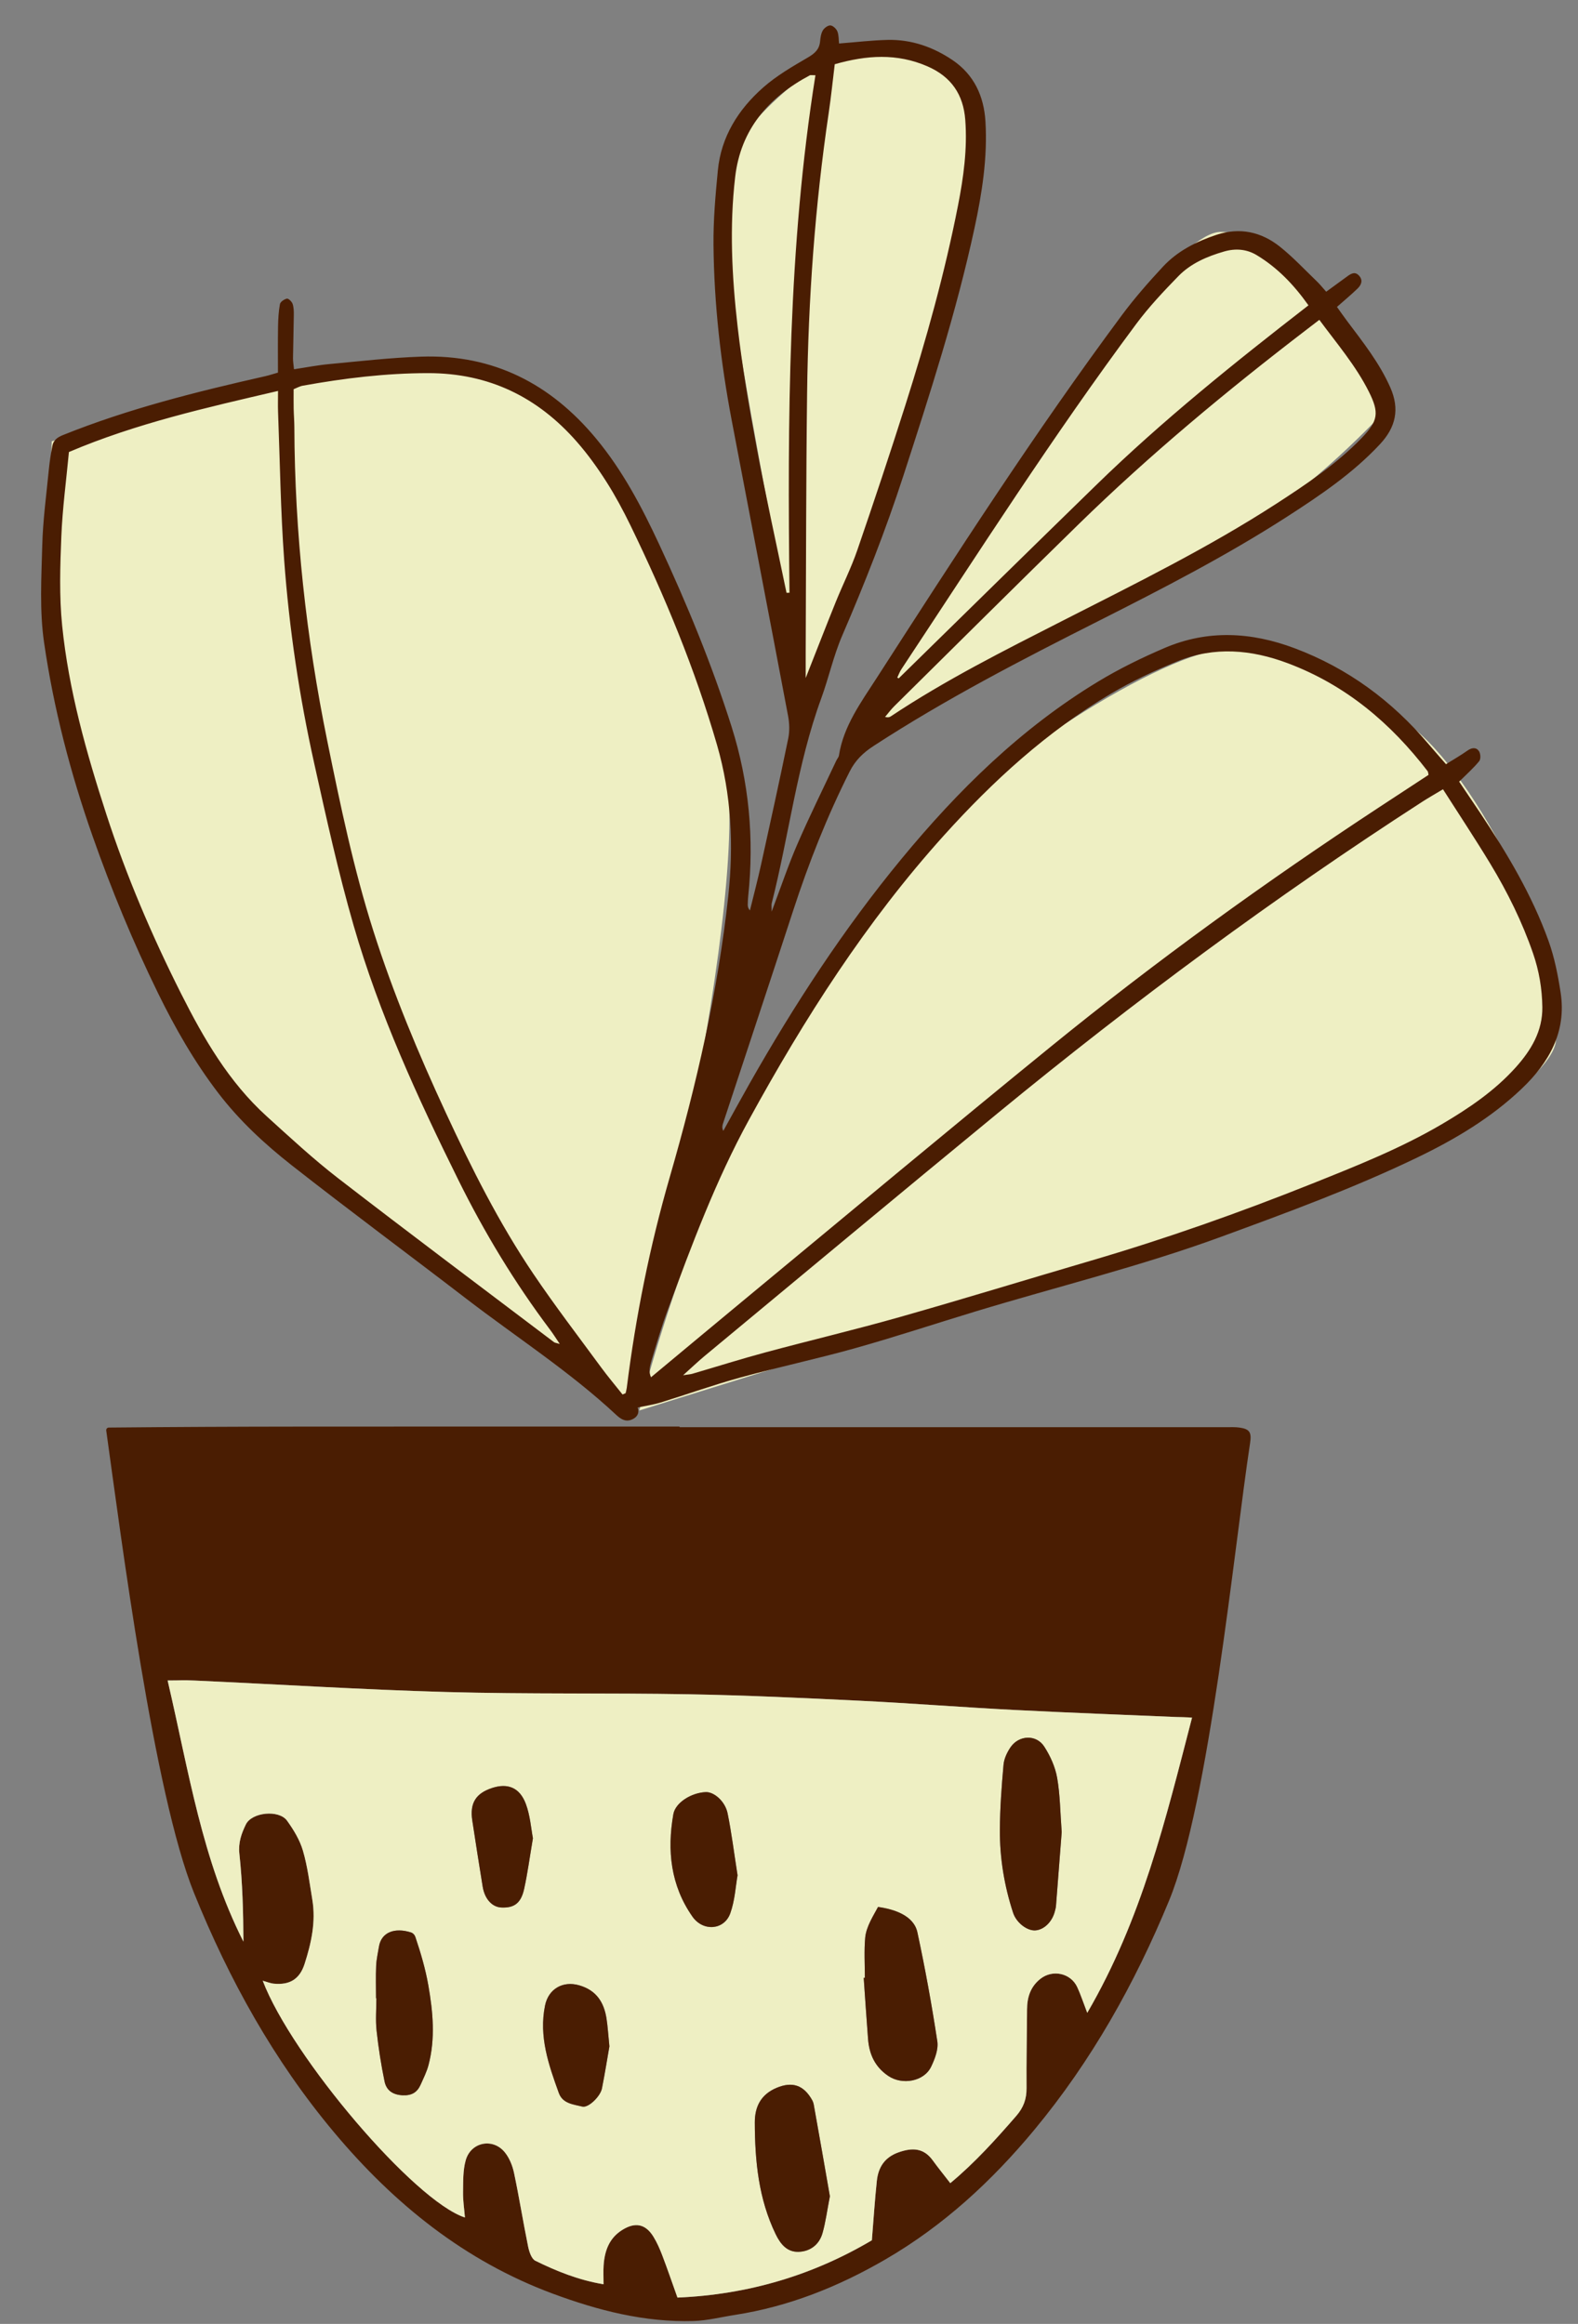 <svg viewBox="85.753 42.075 196.809 289.85" xmlns="http://www.w3.org/2000/svg" overflow="visible" xmlns:xlink="http://www.w3.org/1999/xlink" width="196.809px" height="289.85px"><rect x="85.753" y="42.075" width="196.809" height="289.85" fill="#808080" stroke="none"/><g id="Master/Stickers/Plant 1" stroke="none" stroke-width="1" fill="none" fill-rule="evenodd"><g id="Group-39" transform="translate(50, 44)"><g id="Short Pot" transform="translate(48, 175) scale(1 1)"><g id="Short Pot/Texture Large Pot" stroke="none" stroke-width="1" fill="none" fill-rule="evenodd"><g id="Group-20" transform="translate(1, -0)"><g id="Group-3" transform="translate(0, 0.578)" fill="#4a1d02"><path d="M62.028,107.403 C62.028,106.461 61.988,105.757 62.036,105.058 C62.163,103.234 62.717,101.639 64.395,100.604 C65.966,99.635 67.255,99.859 68.243,101.457 C68.701,102.198 69.054,103.016 69.365,103.833 C70.011,105.53 70.599,107.25 71.247,109.063 C80.124,108.687 88.168,106.251 95.493,101.916 C95.71,99.265 95.86,96.881 96.112,94.507 C96.293,92.81 97.088,91.554 98.833,90.942 C100.521,90.35 101.945,90.373 103.084,91.945 C103.759,92.878 104.488,93.773 105.274,94.792 C108.33,92.252 110.936,89.355 113.501,86.405 C114.399,85.371 114.796,84.3 114.783,82.945 C114.754,79.668 114.833,76.391 114.847,73.114 C114.853,71.597 115.282,70.28 116.509,69.309 C118.032,68.103 120.286,68.585 121.103,70.33 C121.526,71.233 121.833,72.191 122.356,73.551 C129.162,61.855 132.103,49.525 135.424,36.736 C134.684,36.652 135.818,36.753 135.424,36.736 C128.076,36.418 120.725,36.152 113.38,35.778 C106.917,35.449 100.463,34.937 93.999,34.622 C86.892,34.275 79.782,33.942 72.671,33.815 C62.597,33.635 52.517,33.814 42.449,33.534 C31.983,33.243 21.527,32.579 11.066,32.105 C9.366,32.028 9.537,32.094 7.659,32.094 C10.329,43.539 11.925,54.391 17.112,64.669 C17.098,60.981 17,57.33 16.609,53.711 C16.457,52.305 16.871,51.181 17.414,50.059 C18.159,48.517 21.545,48.179 22.553,49.579 C23.376,50.719 24.147,51.991 24.536,53.323 C25.115,55.302 25.365,57.382 25.706,59.426 C26.166,62.185 25.58,64.843 24.744,67.441 C24.129,69.355 22.886,70.096 20.917,69.911 C20.464,69.868 20.024,69.68 19.52,69.543 C23.163,79.086 38.473,97.059 44.741,99.074 C44.652,97.989 44.488,96.964 44.505,95.941 C44.525,94.601 44.479,93.205 44.837,91.939 C45.482,89.653 48.225,89.111 49.711,90.939 C50.285,91.646 50.671,92.603 50.862,93.506 C51.507,96.552 51.995,99.632 52.618,102.684 C52.75,103.33 53.039,104.232 53.524,104.47 C56.151,105.762 58.866,106.87 62.028,107.403 L62.028,107.403 Z M71.507,0.502 C94.217,0.502 116.928,0.502 139.639,0.504 C140.199,0.504 140.766,0.47 141.317,0.547 C142.589,0.725 142.873,1.119 142.666,2.472 C140.667,15.557 137.6,47.344 132.551,59.573 C128.291,69.893 122.885,79.552 115.725,88.175 C110.425,94.557 104.397,100.11 97.191,104.297 C91.341,107.695 85.143,110.182 78.417,111.224 C76.687,111.492 74.963,111.936 73.226,111.986 C67.146,112.161 61.349,110.67 55.71,108.578 C44.699,104.493 35.898,97.371 28.43,88.465 C20.912,79.498 15.315,69.393 10.951,58.596 C5.935,46.189 1.857,14.22 0.004,0.927 C-0.025,0.721 0.122,0.55 0.33,0.549 C8.301,0.472 16.274,0.436 24.246,0.429 C40,0.416 55.754,0.425 71.507,0.425 L71.507,0.502 Z" id="Fill-1"/></g><path d="M53.22,52.351 C52.99,51.165 52.883,49.54 52.339,48.077 C51.574,46.019 50.071,45.44 48.113,46.085 C46.094,46.751 45.331,47.976 45.655,50.119 C46.071,52.874 46.505,55.627 46.952,58.378 C47.205,59.934 48.131,60.941 49.294,60.99 C50.885,61.058 51.731,60.454 52.124,58.671 C52.553,56.727 52.813,54.747 53.22,52.351 M62.758,78.309 C62.612,76.87 62.553,75.835 62.393,74.817 C62.074,72.796 61.122,71.312 59.004,70.697 C56.927,70.093 55.151,71.16 54.731,73.213 C53.942,77.08 55.176,80.594 56.447,84.114 C56.934,85.465 58.279,85.541 59.38,85.818 C60.139,86.009 61.63,84.549 61.827,83.556 C62.199,81.691 62.495,79.811 62.758,78.309 M78.741,56.972 C78.292,54.108 77.991,51.656 77.499,49.243 C77.192,47.736 75.808,46.558 74.78,46.596 C72.997,46.663 70.99,47.894 70.734,49.348 C69.936,53.883 70.399,58.245 73.115,62.124 C74.441,64.019 77.077,63.822 77.835,61.708 C78.412,60.098 78.501,58.312 78.741,56.972 M33.651,72.301 L33.695,72.301 C33.695,73.653 33.576,75.018 33.721,76.354 C33.951,78.478 34.283,80.598 34.717,82.689 C34.945,83.783 35.722,84.351 36.973,84.409 C38.126,84.462 38.796,84.029 39.224,83.063 C39.576,82.27 39.974,81.481 40.194,80.648 C41.069,77.338 40.753,74.003 40.175,70.698 C39.817,68.648 39.219,66.624 38.556,64.659 C38.466,64.393 38.259,64.175 37.991,64.091 C36.023,63.473 34.307,64.026 34.01,65.897 C33.886,66.679 33.699,67.46 33.666,68.247 C33.609,69.596 33.651,70.949 33.651,72.301 M90.256,97.002 C89.628,93.411 88.949,89.469 88.238,85.536 C88.213,85.4 88.14,85.183 88.074,85.061 C86.988,83.086 85.532,82.684 83.633,83.471 C81.652,84.292 80.888,85.833 80.893,87.797 C80.904,92.599 81.355,97.322 83.501,101.746 C84.113,103.005 84.927,103.96 86.315,103.934 C87.77,103.906 88.918,103.06 89.332,101.614 C89.723,100.249 89.902,98.824 90.256,97.002 M119.168,51.584 C118.978,49.075 118.971,46.9 118.596,44.792 C118.355,43.439 117.74,42.073 116.986,40.911 C115.991,39.376 113.824,39.476 112.784,41.005 C112.352,41.641 111.979,42.432 111.913,43.182 C111.675,45.879 111.47,48.589 111.456,51.295 C111.438,54.821 112.007,58.286 113.107,61.646 C113.519,62.905 114.88,63.931 115.917,63.84 C116.984,63.747 117.979,62.769 118.31,61.483 C118.369,61.251 118.438,61.017 118.456,60.781 C118.707,57.601 118.949,54.42 119.168,51.584 M94.619,69.758 C94.571,69.76 94.523,69.762 94.475,69.765 C94.654,72.304 94.821,74.844 95.016,77.382 C95.163,79.298 95.877,80.879 97.554,82.005 C99.278,83.163 101.988,82.705 102.883,80.847 C103.351,79.876 103.808,78.675 103.655,77.671 C102.963,73.122 102.141,68.586 101.171,64.088 C100.714,61.966 98.246,61.196 96.263,60.92 C95.707,61.969 94.785,63.37 94.661,64.747 C94.512,66.405 94.619,68.086 94.619,69.758 M62.028,107.981 C58.866,107.448 56.151,106.34 53.524,105.048 C53.038,104.809 52.749,103.908 52.617,103.262 C51.994,100.21 51.506,97.13 50.862,94.084 C50.67,93.181 50.284,92.224 49.71,91.517 C48.225,89.689 45.482,90.23 44.836,92.517 C44.479,93.783 44.525,95.179 44.504,96.518 C44.488,97.541 44.652,98.567 44.741,99.652 C38.473,97.637 23.162,79.664 19.52,70.121 C20.024,70.258 20.463,70.446 20.916,70.489 C22.886,70.674 24.128,69.933 24.743,68.019 C25.579,65.421 26.165,62.763 25.705,60.004 C25.365,57.959 25.115,55.88 24.535,53.901 C24.147,52.569 23.375,51.297 22.553,50.157 C21.544,48.757 18.158,49.095 17.413,50.637 C16.87,51.759 16.456,52.883 16.609,54.289 C16.999,57.908 17.098,61.559 17.112,65.247 C11.925,54.969 10.328,44.117 7.658,32.672 C9.536,32.672 9.366,32.606 11.066,32.683 C21.527,33.157 31.983,33.821 42.449,34.112 C52.517,34.392 62.597,34.213 72.67,34.393 C79.782,34.52 86.892,34.852 93.998,35.2 C100.462,35.515 106.916,36.027 113.379,36.356 C120.725,36.729 126.135,36.913 133.484,37.231 C133.876,37.247 134.684,37.23 135.424,37.313 C132.103,50.103 129.161,62.433 122.356,74.129 C121.832,72.768 121.526,71.811 121.103,70.908 C120.285,69.163 118.032,68.681 116.509,69.887 C115.282,70.858 114.853,72.175 114.847,73.692 C114.832,76.969 114.753,80.246 114.783,83.522 C114.795,84.878 114.399,85.949 113.5,86.983 C110.936,89.933 108.329,92.83 105.274,95.37 C104.488,94.351 103.759,93.456 103.083,92.523 C101.945,90.951 100.521,90.928 98.832,91.52 C97.087,92.132 96.292,93.388 96.112,95.085 C95.86,97.458 95.709,99.843 95.492,102.494 C88.167,106.829 80.123,109.265 71.246,109.641 C70.599,107.828 70.011,106.108 69.365,104.411 C69.054,103.594 68.7,102.776 68.242,102.035 C67.254,100.437 65.965,100.213 64.395,101.182 C62.717,102.217 62.162,103.811 62.035,105.636 C61.988,106.334 62.028,107.039 62.028,107.981" id="Fill-4" fill="#eeefc3"/><path d="M94.62,69.758 C94.62,68.087 94.513,66.406 94.662,64.746 C94.786,63.37 95.708,61.968 96.264,60.92 C98.247,61.196 100.715,61.967 101.172,64.088 C102.141,68.587 102.964,73.121 103.655,77.671 C103.808,78.675 103.351,79.876 102.884,80.847 C101.988,82.706 99.278,83.163 97.555,82.005 C95.878,80.879 95.164,79.299 95.016,77.382 C94.821,74.844 94.654,72.303 94.475,69.764 C94.523,69.763 94.571,69.76 94.62,69.758" id="Fill-6" fill="#4a1d02"/><path d="M119.169,51.584 C118.95,54.42 118.708,57.601 118.457,60.781 C118.439,61.017 118.37,61.251 118.311,61.483 C117.98,62.769 116.984,63.747 115.918,63.84 C114.881,63.931 113.52,62.905 113.107,61.647 C112.008,58.286 111.439,54.821 111.457,51.295 C111.471,48.589 111.676,45.879 111.914,43.182 C111.98,42.432 112.353,41.641 112.785,41.005 C113.824,39.477 115.992,39.376 116.986,40.911 C117.74,42.073 118.356,43.439 118.597,44.792 C118.972,46.9 118.979,49.075 119.169,51.584" id="Fill-8" fill="#4a1d02"/><path d="M90.257,97.003 C89.903,98.825 89.724,100.25 89.333,101.615 C88.919,103.061 87.771,103.907 86.316,103.935 C84.928,103.961 84.113,103.006 83.502,101.747 C81.356,97.323 80.904,92.599 80.894,87.797 C80.889,85.834 81.653,84.293 83.634,83.471 C85.532,82.684 86.988,83.087 88.074,85.062 C88.141,85.183 88.214,85.401 88.238,85.536 C88.949,89.47 89.629,93.411 90.257,97.003" id="Fill-10" fill="#4a1d02"/><path d="M33.651,72.301 C33.651,70.949 33.609,69.596 33.667,68.247 C33.7,67.46 33.886,66.679 34.01,65.897 C34.307,64.027 36.023,63.473 37.992,64.091 C38.259,64.175 38.466,64.394 38.556,64.659 C39.219,66.625 39.817,68.648 40.175,70.698 C40.754,74.003 41.069,77.338 40.194,80.649 C39.974,81.481 39.577,82.27 39.224,83.064 C38.797,84.029 38.127,84.463 36.973,84.409 C35.722,84.352 34.945,83.783 34.717,82.69 C34.284,80.598 33.952,78.478 33.721,76.355 C33.577,75.018 33.695,73.653 33.695,72.301 L33.651,72.301 Z" id="Fill-12" fill="#4a1d02"/><path d="M78.742,56.972 C78.502,58.312 78.413,60.098 77.836,61.708 C77.078,63.822 74.441,64.019 73.115,62.124 C70.399,58.245 69.936,53.883 70.734,49.348 C70.99,47.894 72.998,46.663 74.78,46.596 C75.808,46.557 77.192,47.736 77.5,49.243 C77.992,51.656 78.293,54.108 78.742,56.972" id="Fill-14" fill="#4a1d02"/><path d="M62.758,78.31 C62.495,79.811 62.199,81.691 61.828,83.557 C61.63,84.55 60.139,86.009 59.38,85.819 C58.279,85.541 56.934,85.465 56.447,84.115 C55.176,80.595 53.943,77.081 54.731,73.213 C55.151,71.16 56.928,70.094 59.005,70.697 C61.123,71.312 62.074,72.797 62.394,74.817 C62.553,75.835 62.612,76.87 62.758,78.31" id="Fill-16" fill="#4a1d02"/><path d="M53.22,52.351 C52.813,54.747 52.553,56.727 52.124,58.671 C51.731,60.454 50.885,61.058 49.294,60.99 C48.131,60.941 47.205,59.934 46.952,58.378 C46.505,55.627 46.071,52.874 45.655,50.119 C45.331,47.976 46.094,46.751 48.113,46.085 C50.071,45.44 51.574,46.019 52.339,48.077 C52.883,49.54 52.99,51.165 53.22,52.351" id="Fill-18" fill="#4a1d02"/></g></g></g><g id="Pot Plant" transform="scale(1.022 1)"><g id="Pot Plant/Bush" stroke="none" stroke-width="1" fill="none" fill-rule="evenodd"><g id="Group-12" transform="translate(40, 1)"><path d="M93.31,84 C93.31,84 81.751,27.456 83.111,19.568 C84.471,11.681 96.963,3.72 96.963,3.72 C96.963,3.72 106.933,1.047 111.181,6.004 C115.342,10.861 114.547,21.293 111.072,35.091 C105.412,57.571 93.31,84 93.31,84" id="Fill-1" fill="#eeefc3"/><path d="M101,84.674 C101.217,84.014 135.078,25.89 143.977,26 C152.876,26.11 158.194,37.816 158.194,37.816 C158.194,37.816 165.14,46.916 163.837,48.457 C162.535,49.998 153.094,59.906 145.279,63.868 C137.465,67.832 102.127,88 102.127,88 L101,84.674 Z" id="Fill-3" fill="#eeefc3"/><path d="M73,173 C73,173 116.557,159.129 122.594,157.176 C129.676,154.885 151.07,147.54 160.962,144.219 C169.363,141.399 184.099,131.897 184.839,127.056 C186.486,116.278 175.144,93.521 166.806,87.363 C158.467,81.205 157.119,77.817 144.784,78.008 C137.314,78.123 114.883,92.524 105.336,104.193 C82.417,132.21 73,173 73,173" id="Fill-5" fill="#eeefc3"/><path d="M71.286,173 C71.286,173 24.016,136.997 20.481,131.347 C16.946,125.696 3.684,95.228 1.986,85.924 C0.288,76.621 1.299,52.121 1.299,52.121 C1.299,52.121 29.197,42.895 39.62,43.086 C50.041,43.277 53.185,41.277 62.935,49.448 C68.838,54.395 82.469,78.842 83.843,94.88 C85.65,115.99 71.286,173 71.286,173" id="Fill-7" fill="#eeefc3"/><g id="Group-11" fill="#4a1d02"><path d="M94.496,6.462 C94.037,6.462 93.899,6.419 93.811,6.468 C88.738,9.231 85.372,13.24 84.699,19.154 C83.992,25.364 84.3,31.579 84.992,37.755 C85.556,42.792 86.392,47.806 87.304,52.793 C88.417,58.887 89.737,64.942 90.967,71.014 C91.088,71.011 91.209,71.008 91.329,71.005 C91.092,49.464 91.146,27.936 94.496,6.462 M104.482,81.589 C104.54,81.621 104.599,81.653 104.657,81.685 C112.697,73.638 120.72,65.574 128.782,57.549 C136.861,49.505 145.666,42.286 154.663,35.158 C152.859,32.561 150.866,30.451 148.346,28.897 C147.13,28.147 145.773,28.03 144.376,28.441 C142.285,29.057 140.301,29.93 138.791,31.514 C136.985,33.407 135.195,35.351 133.657,37.462 C123.494,51.421 114.356,66.066 104.979,80.552 C104.773,80.871 104.646,81.242 104.482,81.589 M155.989,36.966 C155.382,37.441 154.872,37.841 154.362,38.241 C144.67,45.837 135.288,53.794 126.57,62.503 C119.047,70.017 111.592,77.598 104.114,85.158 C103.705,85.571 103.362,86.051 102.99,86.499 C103.38,86.589 103.547,86.523 103.692,86.425 C110.37,81.882 117.538,78.206 124.684,74.485 C133.522,69.883 142.433,65.405 150.761,59.888 C154.447,57.447 158.094,54.944 161.153,51.71 C163.178,49.569 163.316,48.55 162.035,45.932 C160.452,42.697 158.15,39.954 155.989,36.966 M93.306,81.641 C94.626,78.223 95.781,75.181 96.976,72.155 C97.832,69.992 98.865,67.893 99.605,65.692 C101.621,59.701 103.581,53.689 105.457,47.652 C108.01,39.442 110.276,31.15 111.896,22.7 C112.571,19.181 113.049,15.62 112.78,12.015 C112.547,8.897 111.101,6.651 108.157,5.345 C104.443,3.697 100.75,3.947 96.852,5.087 C96.607,7.126 96.409,9.141 96.118,11.141 C94.435,22.746 93.619,34.42 93.478,46.137 C93.345,56.951 93.357,67.766 93.306,78.581 C93.303,79.47 93.306,80.36 93.306,81.641 M3.394,53.453 C3.071,56.976 2.608,60.476 2.468,63.987 C2.321,67.684 2.204,71.42 2.567,75.091 C3.364,83.147 5.516,90.941 7.959,98.63 C10.404,106.322 13.515,113.767 17.083,121.007 C19.839,126.598 22.898,132.017 27.54,136.315 C30.388,138.953 33.214,141.636 36.255,144.037 C44.974,150.922 53.798,157.674 62.585,164.472 C62.704,164.565 62.889,164.573 63.294,164.698 C62.822,163.986 62.498,163.449 62.127,162.946 C57.792,157.058 54.088,150.795 50.903,144.214 C45.925,133.931 41.245,123.512 38.135,112.497 C36.255,105.839 34.801,99.055 33.329,92.289 C31.511,83.931 30.273,75.467 29.664,66.937 C29.225,60.799 29.147,54.636 28.917,48.483 C28.886,47.664 28.913,46.843 28.913,45.834 C20.132,47.928 11.598,49.883 3.394,53.453 M171.079,95.516 C170.048,96.151 169.277,96.594 168.538,97.083 C150.521,108.98 133.332,121.986 116.802,135.867 C104.816,145.934 92.902,156.087 80.962,166.208 C80.17,166.88 79.427,167.611 78.347,168.601 C79.026,168.495 79.256,168.485 79.471,168.42 C82.442,167.532 85.395,166.577 88.384,165.754 C93.844,164.251 99.353,162.921 104.792,161.343 C112.586,159.083 120.328,156.649 128.101,154.319 C137.255,151.574 146.231,148.333 155.074,144.72 C160.488,142.508 165.914,140.309 170.948,137.285 C174.234,135.31 177.377,133.133 179.935,130.228 C181.836,128.071 183.246,125.669 183.204,122.679 C183.172,120.399 182.808,118.163 182.073,115.989 C180.749,112.066 178.957,108.358 176.855,104.807 C175.034,101.731 173.085,98.731 171.079,95.516 M169.318,93.72 C169.263,93.484 169.269,93.347 169.206,93.262 C164.704,87.27 159.23,82.521 152.143,79.798 C147.68,78.083 143.174,77.684 138.704,79.544 C135.906,80.709 133.137,82.027 130.548,83.596 C122.765,88.311 116.182,94.465 110.188,101.26 C100.685,112.032 93.137,124.13 86.379,136.751 C82.334,144.305 79.406,152.332 76.502,160.365 C75.731,162.494 75.098,164.675 74.467,166.851 C74.287,167.472 74.114,168.175 74.431,168.854 C78.536,165.365 82.53,161.956 86.54,158.566 C98.762,148.235 110.927,137.837 123.232,127.607 C136.051,116.948 149.451,107.05 163.293,97.757 C165.313,96.401 167.335,95.048 169.318,93.72 M70.957,171.005 C71.082,170.95 71.208,170.894 71.332,170.838 C71.379,170.618 71.444,170.401 71.471,170.179 C72.56,161.276 74.28,152.511 76.724,143.87 C79.975,132.374 82.601,120.73 83.858,108.827 C84.528,102.487 84.241,96.188 82.488,89.995 C79.811,80.544 76.138,71.483 71.932,62.625 C70.157,58.889 68.081,55.333 65.383,52.182 C60.617,46.617 54.666,43.61 47.227,43.614 C42.064,43.618 36.987,44.249 31.932,45.181 C31.545,45.253 31.185,45.471 30.817,45.62 C30.817,46.489 30.806,47.264 30.821,48.038 C30.836,48.814 30.902,49.589 30.905,50.365 C30.952,63.551 32.351,76.596 34.929,89.521 C36.517,97.484 38.132,105.438 40.553,113.203 C42.974,120.968 46.04,128.482 49.397,135.879 C52.532,142.789 55.873,149.603 60.063,155.944 C62.693,159.928 65.564,163.754 68.35,167.634 C69.179,168.787 70.086,169.883 70.957,171.005 M72.802,172.63 C73.031,173.199 72.836,173.821 72.061,174.14 C71.262,174.47 70.674,174.014 70.147,173.512 C64.506,168.135 57.997,163.856 51.895,159.064 C44.804,153.495 37.61,148.055 30.578,142.411 C27.276,139.761 24.186,136.831 21.624,133.408 C18.71,129.516 16.352,125.296 14.258,120.923 C11.213,114.562 8.574,108.03 6.282,101.362 C3.579,93.497 1.529,85.44 0.362,77.219 C-0.204,73.232 0.036,69.111 0.141,65.057 C0.224,61.899 0.648,58.749 0.948,55.599 C1.042,54.617 1.193,53.637 1.378,52.668 C1.511,51.974 1.983,51.621 2.665,51.34 C10.646,48.054 18.97,45.935 27.349,43.997 C27.811,43.891 28.26,43.737 28.904,43.55 C28.904,41.665 28.883,39.761 28.913,37.858 C28.929,36.905 28.977,35.942 29.145,35.008 C29.196,34.722 29.668,34.392 29.996,34.323 C30.185,34.284 30.595,34.691 30.689,34.969 C30.837,35.408 30.843,35.909 30.838,36.381 C30.819,38.175 30.763,39.967 30.74,41.76 C30.735,42.162 30.808,42.565 30.861,43.131 C32.361,42.901 33.754,42.619 35.16,42.486 C38.901,42.132 42.642,41.685 46.393,41.557 C55.22,41.255 62.197,44.975 67.7,51.741 C70.974,55.766 73.315,60.328 75.448,65.013 C78.815,72.414 81.857,79.939 84.263,87.714 C86.395,94.608 87.026,101.636 86.297,108.802 C86.26,109.158 86.243,109.517 86.236,109.876 C86.232,110.111 86.263,110.347 86.502,110.627 C86.955,108.734 87.443,106.85 87.853,104.948 C88.987,99.694 90.118,94.439 91.178,89.169 C91.36,88.265 91.323,87.265 91.154,86.351 C88.887,74.077 86.566,61.811 84.284,49.539 C82.937,42.299 82.124,34.992 82.055,27.628 C82.025,24.531 82.295,21.421 82.586,18.333 C82.982,14.14 85.072,10.733 88.121,7.985 C89.743,6.523 91.674,5.377 93.562,4.252 C94.414,3.744 94.969,3.241 95.062,2.244 C95.106,1.773 95.172,1.262 95.398,0.866 C95.571,0.563 96.027,0.224 96.329,0.247 C96.64,0.274 97.049,0.669 97.174,0.996 C97.357,1.467 97.323,2.023 97.377,2.502 C99.432,2.339 101.378,2.096 103.329,2.052 C106.223,1.988 108.869,2.944 111.222,4.567 C113.862,6.389 115.057,9.081 115.243,12.22 C115.51,16.734 114.828,21.167 113.899,25.562 C111.688,36.035 108.462,46.219 105.228,56.409 C103.074,63.196 100.521,69.809 97.759,76.361 C96.696,78.88 96.125,81.601 95.202,84.184 C92.236,92.479 91.275,101.241 89.161,109.734 C89.111,109.938 89.155,110.165 89.155,110.775 C90.284,107.718 91.174,104.993 92.29,102.364 C93.782,98.849 95.45,95.409 97.044,91.938 C97.144,91.721 97.331,91.524 97.364,91.3 C97.921,87.633 100.058,84.673 101.942,81.683 C111.596,66.368 121.244,51.044 131.891,36.387 C133.431,34.268 135.15,32.264 136.916,30.325 C138.679,28.389 140.967,27.2 143.432,26.365 C146.286,25.398 148.905,25.994 151.173,27.839 C152.785,29.151 154.2,30.709 155.69,32.171 C156.063,32.536 156.384,32.954 156.827,33.46 C157.71,32.802 158.519,32.208 159.319,31.604 C159.818,31.227 160.334,30.852 160.869,31.496 C161.354,32.082 161.078,32.65 160.63,33.089 C159.867,33.839 159.05,34.535 158.141,35.356 C158.566,35.963 158.96,36.544 159.375,37.11 C161.32,39.756 163.329,42.345 164.651,45.405 C165.814,48.1 165.326,50.355 163.391,52.477 C160.094,56.094 156.114,58.841 152.073,61.505 C144.683,66.377 136.861,70.491 129.008,74.545 C119.668,79.365 110.379,84.269 101.609,90.103 C100.313,90.964 99.367,91.899 98.675,93.301 C95.919,98.888 93.687,104.672 91.794,110.601 C88.96,119.474 86.078,128.333 83.218,137.199 C83.133,137.466 83.071,137.742 83.251,138.125 C84.311,136.17 85.356,134.207 86.434,132.264 C91.895,122.424 97.926,112.957 105.001,104.192 C111.909,95.636 119.597,87.894 129.01,82.074 C131.588,80.479 134.331,79.11 137.11,77.893 C142.364,75.593 147.682,75.893 152.974,77.927 C159.489,80.429 164.851,84.497 169.286,89.844 C169.966,90.664 170.666,91.468 171.448,92.387 C172.38,91.791 173.25,91.284 174.06,90.697 C174.591,90.312 175.125,90.252 175.465,90.756 C175.669,91.059 175.708,91.749 175.501,92.008 C174.807,92.878 173.967,93.633 173.052,94.565 C173.852,95.78 174.732,97.103 175.599,98.434 C178.899,103.501 181.949,108.713 183.961,114.437 C184.687,116.504 185.11,118.703 185.436,120.878 C186.167,125.761 184.043,129.602 180.673,132.878 C176.949,136.499 172.562,139.171 167.939,141.447 C160.163,145.276 152.059,148.317 143.952,151.353 C134.154,155.022 124.01,157.549 114.038,160.643 C109.137,162.163 104.272,163.812 99.34,165.227 C94.696,166.561 89.964,167.587 85.311,168.891 C82.042,169.808 78.846,170.982 75.604,172.002 C74.728,172.277 73.807,172.409 72.802,172.63" id="Fill-9"/></g></g></g></g></g></g></svg>
